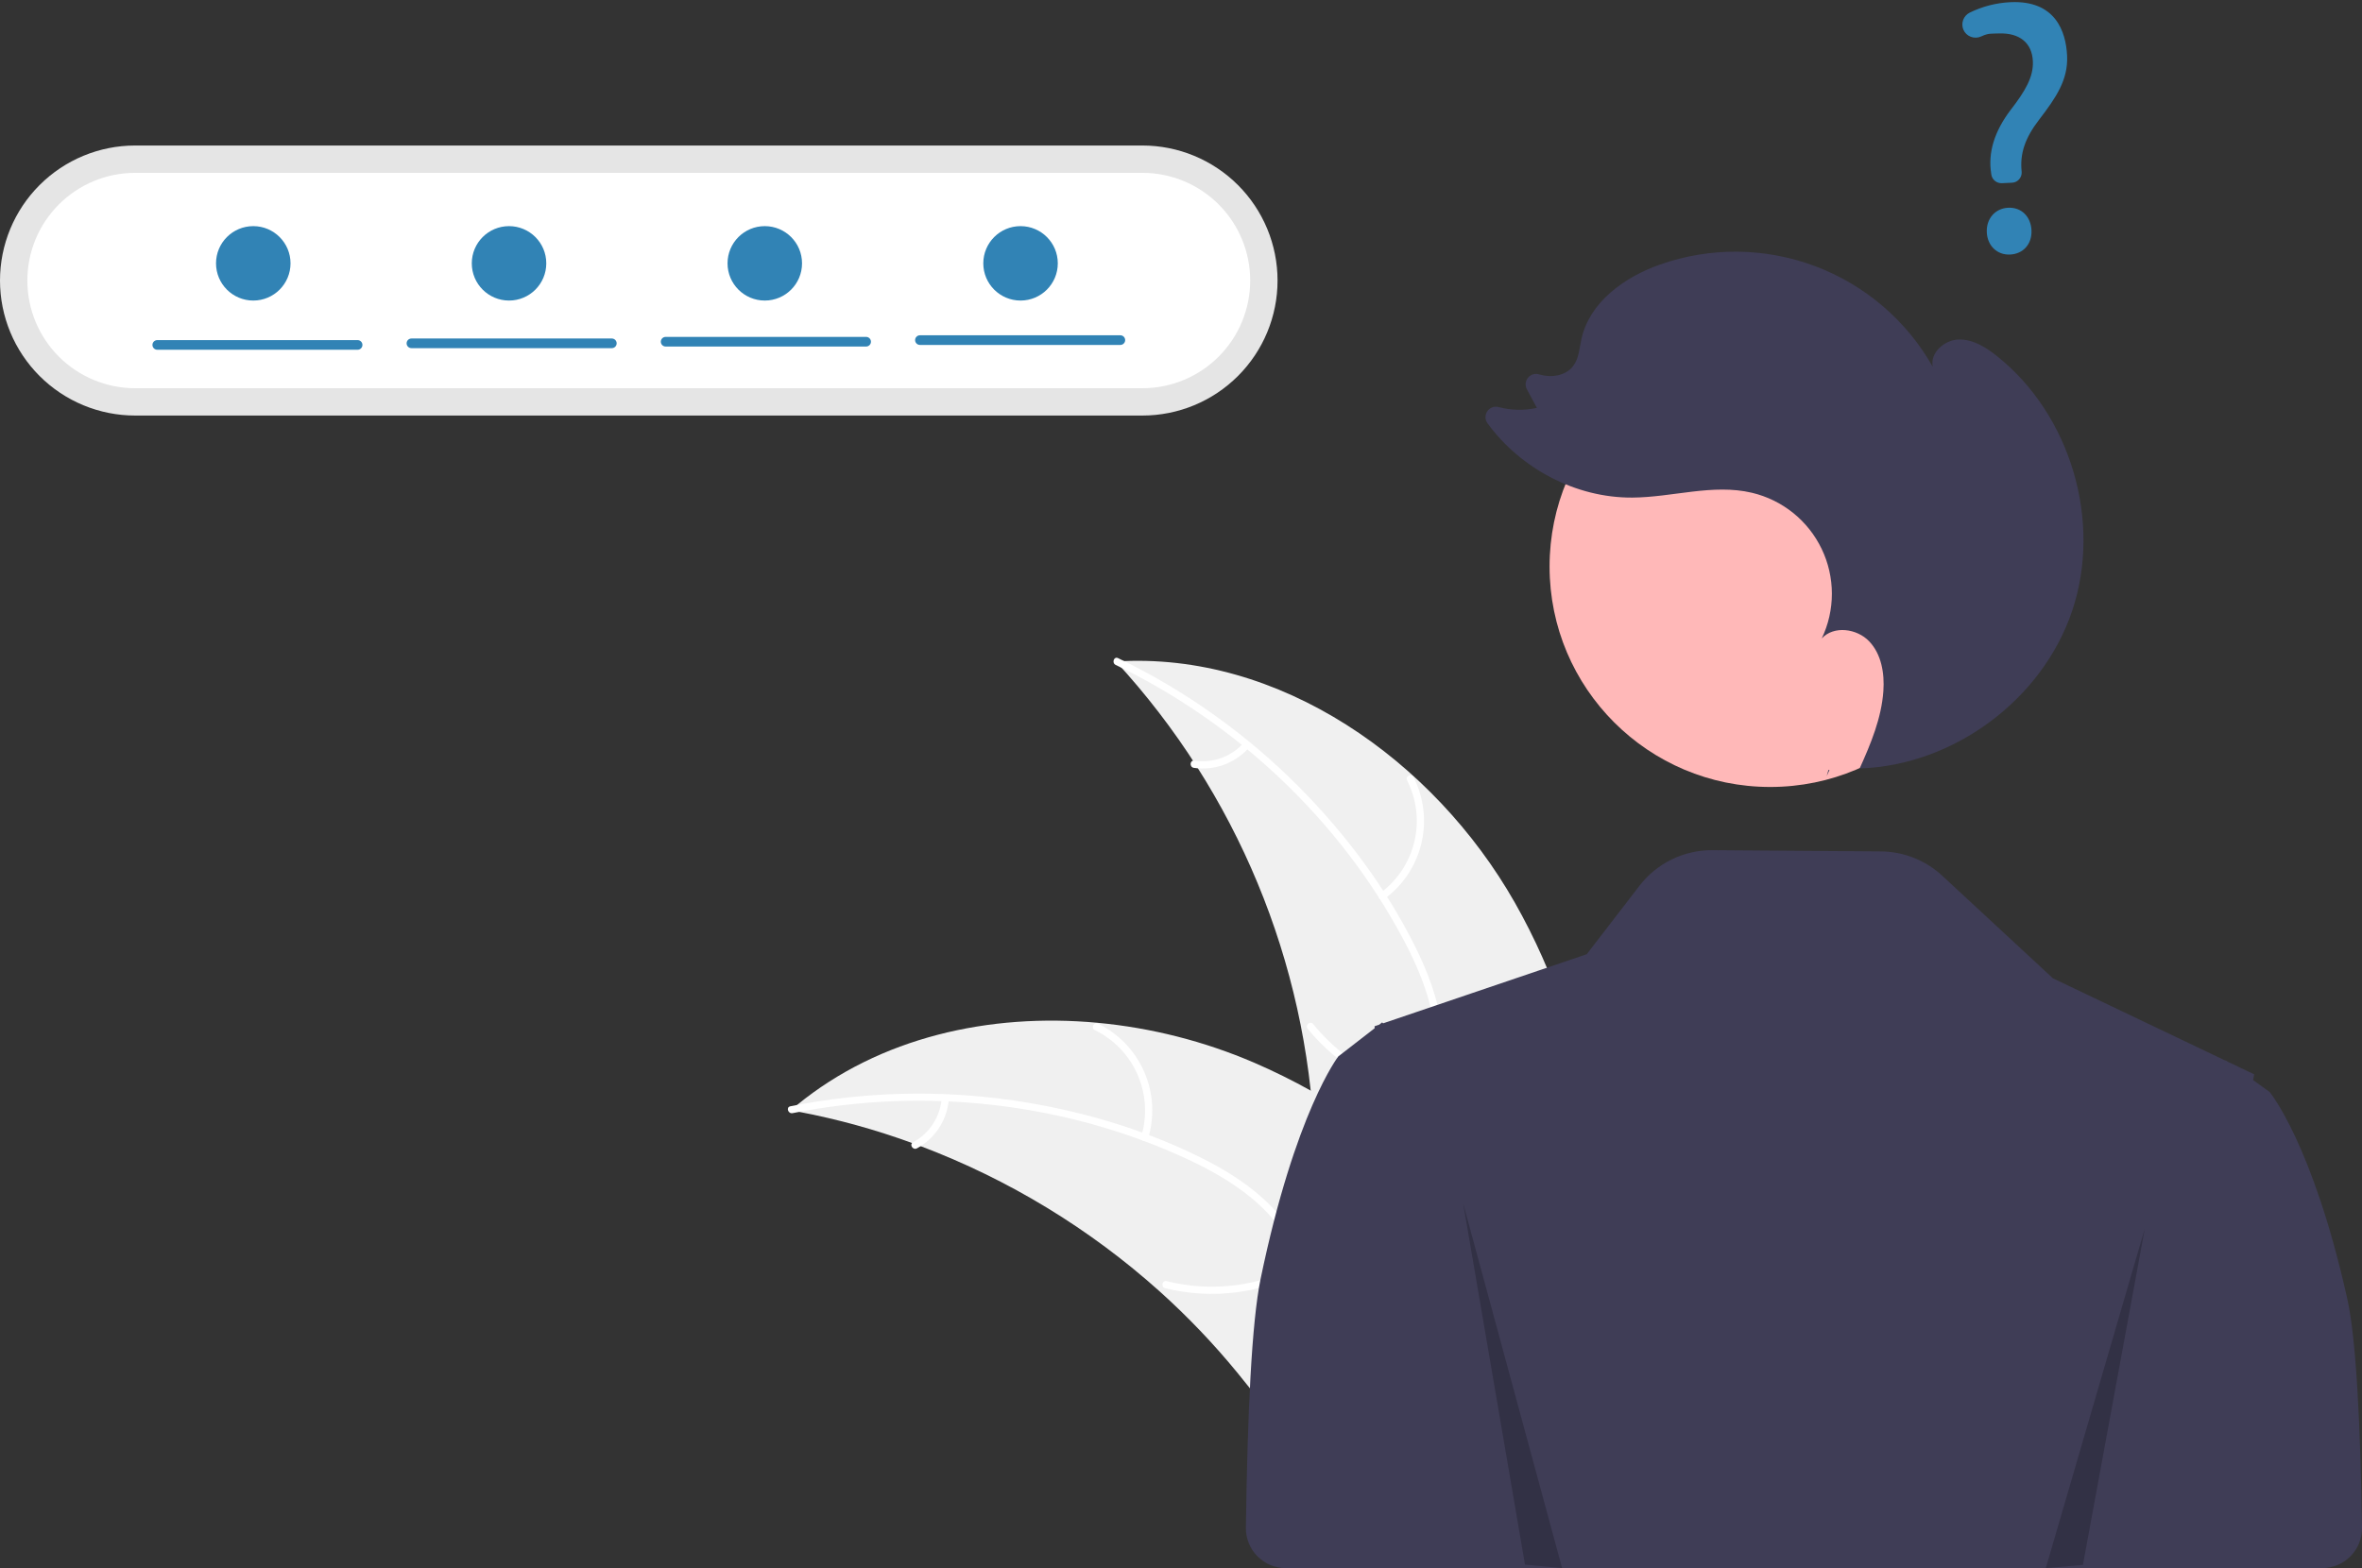 <svg width="509" height="338" viewBox="0 0 509 338" fill="none" xmlns="http://www.w3.org/2000/svg">
<rect x="0" y="0" width="509" height="338" fill="#333333" stroke="none"/>
<g clip-path="url(#clip0_15_115)">
<path d="M326.422 194.522C308.978 163.861 275.704 140.319 240.481 142.587C266.463 170.818 281.613 207.323 283.252 245.642C283.83 260.422 282.933 276.921 292.755 287.988C298.866 294.875 308.206 298.21 317.39 298.91C326.575 299.609 335.757 297.951 344.819 296.3L347.017 296.974C347.854 261.715 343.865 225.183 326.422 194.522Z" fill="#F0F0F0"/>
<path d="M240.429 143.325C266.476 155.854 288.686 176.779 302.32 202.299C305.267 207.816 307.777 213.669 308.871 219.858C309.967 226.05 309.202 231.943 307.085 237.824C305.15 243.2 302.548 248.475 301.955 254.228C301.33 260.291 303.562 265.96 307.581 270.46C312.499 275.965 319.102 279.377 325.676 282.488C332.976 285.943 340.612 289.417 345.782 295.865C346.408 296.646 347.585 295.63 346.959 294.849C337.965 283.63 322.568 281.521 311.891 272.484C306.909 268.266 303.169 262.524 303.405 255.795C303.612 249.91 306.29 244.468 308.296 239.042C310.403 233.344 311.453 227.615 310.698 221.54C309.925 215.326 307.639 209.362 304.846 203.794C298.546 191.236 289.924 179.706 280.047 169.74C268.696 158.284 255.467 148.852 240.932 141.854C240.033 141.421 239.535 142.895 240.429 143.325Z" fill="white"/>
<path d="M298.326 193.77C302.319 190.853 305.144 186.612 306.297 181.805C307.45 176.999 306.855 171.939 304.619 167.53C304.163 166.639 302.757 167.305 303.213 168.197C305.303 172.298 305.856 177.011 304.774 181.485C303.691 185.959 301.044 189.899 297.309 192.593C296.498 193.18 297.52 194.353 298.326 193.77Z" fill="white"/>
<path d="M308.426 235.227C298.42 233.766 289.333 228.591 282.976 220.733C282.347 219.954 281.17 220.97 281.799 221.749C288.429 229.914 297.896 235.28 308.312 236.778C309.305 236.92 309.413 235.369 308.426 235.227V235.227Z" fill="white"/>
<path d="M267.927 160.196C266.617 161.647 264.968 162.75 263.126 163.406C261.285 164.062 259.309 164.251 257.376 163.955C256.386 163.8 256.278 165.352 257.262 165.505C259.399 165.822 261.581 165.611 263.617 164.89C265.653 164.17 267.482 162.963 268.944 161.373C269.094 161.235 269.186 161.045 269.201 160.841C269.216 160.637 269.153 160.436 269.024 160.277C268.889 160.122 268.698 160.026 268.492 160.011C268.287 159.996 268.084 160.063 267.927 160.196Z" fill="white"/>
<path d="M170.398 239.31C171.013 239.425 171.629 239.539 172.251 239.665C180.521 241.241 188.65 243.486 196.557 246.378C197.172 246.592 197.792 246.818 198.399 247.049C217.374 254.219 234.852 264.847 249.944 278.393C255.945 283.788 261.526 289.632 266.639 295.874C273.7 304.494 280.67 314.402 289.897 320.023C290.853 320.62 291.846 321.158 292.868 321.632L346.023 299.602C346.119 299.491 346.22 299.392 346.316 299.281L348.479 298.499C348.238 298.158 347.98 297.81 347.739 297.47C347.6 297.272 347.449 297.079 347.31 296.881C347.213 296.751 347.116 296.62 347.037 296.497C347.005 296.454 346.972 296.41 346.945 296.379C346.866 296.256 346.779 296.15 346.704 296.039C345.27 294.091 343.82 292.149 342.354 290.215C342.348 290.203 342.348 290.203 342.332 290.195C331.121 275.483 318.583 261.577 304.331 250.014C303.902 249.667 303.469 249.306 303.015 248.969C296.562 243.792 289.697 239.152 282.487 235.093C278.532 232.884 274.468 230.875 270.309 229.076C259.556 224.449 248.142 221.54 236.484 220.456C213.244 218.3 189.573 223.594 171.748 238.183C171.293 238.556 170.848 238.925 170.398 239.31Z" fill="#F0F0F0"/>
<path d="M170.797 239.935C199.144 234.269 229.485 237.615 255.748 249.789C261.426 252.421 266.956 255.585 271.559 259.868C276.165 264.152 279.105 269.319 280.959 275.287C282.653 280.744 283.754 286.521 286.746 291.471C289.9 296.688 295.099 299.872 301.019 301.047C308.262 302.484 315.591 301.235 322.715 299.765C330.624 298.132 338.814 296.311 346.828 298.35C347.799 298.597 348.125 297.077 347.156 296.831C333.214 293.284 319.65 300.862 305.68 300.07C299.161 299.7 292.714 297.364 288.848 291.85C285.467 287.027 284.327 281.07 282.659 275.531C280.908 269.714 278.295 264.508 274.031 260.112C269.67 255.615 264.251 252.229 258.666 249.463C246.069 243.226 232.238 239.208 218.346 237.192C202.38 234.874 186.135 235.302 170.313 238.458C169.334 238.653 169.824 240.13 170.797 239.935V239.935Z" fill="white"/>
<path d="M247.42 245.382C248.851 240.651 248.551 235.565 246.575 231.034C244.599 226.502 241.076 222.82 236.634 220.645C235.734 220.208 235.012 221.585 235.913 222.023C240.053 224.041 243.335 227.471 245.166 231.694C246.998 235.918 247.258 240.656 245.9 245.054C245.606 246.01 247.128 246.333 247.42 245.382Z" fill="white"/>
<path d="M280.464 272.407C271.595 277.26 261.221 278.595 251.411 276.145C250.439 275.901 250.112 277.421 251.082 277.664C261.296 280.195 272.089 278.784 281.307 273.714C282.185 273.23 281.338 271.926 280.464 272.407Z" fill="white"/>
<path d="M202.919 236.863C202.747 238.809 202.095 240.682 201.02 242.314C199.944 243.946 198.481 245.285 196.759 246.212C195.875 246.684 196.724 247.987 197.603 247.518C199.499 246.485 201.114 245.004 202.306 243.204C203.498 241.404 204.23 239.34 204.44 237.191C204.476 236.99 204.435 236.783 204.324 236.612C204.214 236.44 204.042 236.317 203.843 236.268C203.642 236.225 203.432 236.264 203.259 236.376C203.085 236.487 202.963 236.662 202.919 236.863Z" fill="white"/>
<path d="M271.654 275.657C279.099 239.691 288.404 227.7 288.404 227.7L291.959 224.945L296.234 221.627L296.213 221.201L297.227 220.856L297.465 220.671L297.856 220.372L297.918 220.439L298.051 220.576L317.396 214.006L341.938 205.676L353.303 190.916C355.154 188.512 357.536 186.569 360.265 185.24C362.993 183.91 365.992 183.23 369.027 183.252L405.322 183.52C410.23 183.557 414.946 185.426 418.544 188.761L442.4 210.872L479.573 228.611L479.635 228.548L480.026 228.827L485.769 231.571L485.532 232.804L489.087 235.367C489.087 235.367 498.392 246.525 505.837 279.99C507.73 288.505 508.663 306.772 508.999 329.281C509.016 330.42 508.806 331.55 508.382 332.607C507.958 333.664 507.327 334.626 506.527 335.437C505.728 336.249 504.774 336.893 503.723 337.333C502.672 337.773 501.544 338 500.404 338H301.859V338H277.078C275.939 337.999 274.812 337.773 273.761 337.333C272.711 336.894 271.758 336.25 270.958 335.44C270.159 334.63 269.528 333.669 269.103 332.613C268.678 331.557 268.467 330.428 268.483 329.29C268.812 304.797 269.743 284.891 271.654 275.657Z" fill="#3F3D56"/>
<path d="M246.18 31.365C253.905 31.365 261.313 34.431 266.775 39.889C272.237 45.347 275.306 52.749 275.306 60.468C275.306 68.186 272.237 75.589 266.775 81.046C261.313 86.504 253.905 89.57 246.18 89.57H29.125C21.401 89.57 13.993 86.504 8.531 81.046C3.069 75.589 3.05176e-05 68.186 3.05176e-05 60.468C3.05176e-05 52.749 3.069 45.347 8.531 39.889C13.993 34.431 21.401 31.365 29.125 31.365H246.18Z" fill="#E5E5E5"/>
<path d="M246.18 37.255C252.341 37.255 258.25 39.7 262.607 44.054C266.964 48.407 269.411 54.311 269.411 60.468C269.411 66.624 266.964 72.528 262.607 76.882C258.25 81.235 252.341 83.68 246.18 83.68H29.125C22.964 83.68 17.055 81.235 12.699 76.882C8.342 72.528 5.894 66.624 5.894 60.468C5.894 54.311 8.342 48.407 12.699 44.054C17.055 39.7 22.964 37.255 29.125 37.255H246.18Z" fill="white"/>
<path d="M381.475 169.628C355.214 169.628 333.925 148.356 333.925 122.115C333.925 95.875 355.214 74.603 381.475 74.603C407.736 74.603 429.025 95.875 429.025 122.115C429.025 148.356 407.736 169.628 381.475 169.628Z" fill="#FFB8B8"/>
<path d="M393.639 167.301C393.842 166.854 394.045 166.406 394.247 165.956C394.169 165.958 394.092 165.969 394.014 165.972L393.639 167.301Z" fill="#3F3D56"/>
<path d="M430.347 76.763C427.942 74.846 425.131 73.082 422.057 73.181C418.982 73.281 415.864 76.055 416.501 79.063C410.853 69.071 401.864 61.386 391.11 57.357C380.357 53.328 368.527 53.212 357.697 57.03C350.054 59.724 342.56 65.114 340.805 73.019C340.354 75.048 340.257 77.273 338.989 78.921C337.391 80.999 334.332 81.469 331.813 80.738C331.788 80.731 331.762 80.723 331.737 80.716C331.312 80.57 330.852 80.556 330.419 80.675C329.985 80.793 329.597 81.039 329.304 81.38C329.012 81.722 328.829 82.143 328.779 82.589C328.728 83.036 328.813 83.487 329.023 83.885L331.185 87.914C328.459 88.521 325.627 88.461 322.93 87.739C322.481 87.621 322.008 87.645 321.574 87.807C321.14 87.969 320.767 88.262 320.506 88.644C320.245 89.026 320.108 89.48 320.116 89.943C320.123 90.406 320.273 90.855 320.546 91.229C327.676 101.011 339.588 107.327 351.744 107.253C360.383 107.2 369.112 104.225 377.52 106.21C380.773 106.978 383.812 108.464 386.415 110.559C389.019 112.654 391.119 115.304 392.564 118.316C394.008 121.328 394.759 124.625 394.762 127.965C394.764 131.304 394.019 134.603 392.58 137.617C395.163 134.794 400.156 135.462 402.798 138.23C405.44 140.998 406.124 145.129 405.858 148.945C405.451 154.782 403.163 160.281 400.75 165.634C420.977 164.997 440.109 150.82 446.549 131.644C453.015 112.387 446.238 89.43 430.347 76.763Z" fill="#3F3D56"/>
<path opacity="0.2" d="M462.199 264.798L448.862 337.304L440.86 338L462.199 264.798Z" fill="black"/>
<path opacity="0.2" d="M315.292 259.33L328.629 337.251L336.631 338L315.292 259.33Z" fill="black"/>
<path d="M433.154 54.865C430.386 54.992 428.28 52.98 428.145 50.081C428.008 47.137 429.95 44.908 432.762 44.779C435.575 44.649 437.636 46.648 437.775 49.639C437.912 52.585 436.012 54.734 433.154 54.865ZM433.582 39.382L431.381 39.483C430.832 39.506 430.295 39.322 429.875 38.968C429.455 38.613 429.183 38.115 429.113 37.57L429.086 37.351C428.38 32.898 429.785 28.31 433.263 23.724C436.43 19.627 438.231 16.59 438.073 13.187C437.891 9.252 435.233 7.072 430.783 7.206C429.046 7.286 428.57 7.101 426.956 7.845C426.604 8.009 426.222 8.102 425.833 8.116C425.444 8.13 425.056 8.066 424.693 7.927C424.341 7.794 424.02 7.591 423.748 7.332C423.476 7.072 423.259 6.76 423.11 6.415C422.823 5.75 422.8 5 423.044 4.319C423.288 3.637 423.783 3.074 424.427 2.742C427.18 1.383 430.186 0.61 433.254 0.47C442.872 0.029 445.201 6.703 445.448 12.007C445.689 17.194 443.109 20.985 439.437 25.775C436.375 29.751 435.244 33.111 435.656 37.013C435.682 37.306 435.648 37.601 435.556 37.88C435.465 38.16 435.318 38.418 435.124 38.639C434.931 38.861 434.694 39.04 434.429 39.168C434.164 39.296 433.876 39.368 433.582 39.382L433.582 39.382Z" fill="#3183B5"/>
<path d="M198.236 74.348H241.421C241.559 74.349 241.695 74.322 241.822 74.271C241.949 74.219 242.064 74.142 242.161 74.046C242.259 73.949 242.336 73.834 242.389 73.708C242.441 73.581 242.469 73.445 242.469 73.308C242.469 73.171 242.441 73.035 242.389 72.909C242.336 72.782 242.259 72.668 242.161 72.571C242.064 72.474 241.949 72.398 241.822 72.346C241.695 72.294 241.559 72.268 241.421 72.269H198.236C197.961 72.271 197.698 72.381 197.505 72.576C197.311 72.771 197.202 73.034 197.202 73.308C197.202 73.583 197.311 73.846 197.505 74.041C197.698 74.236 197.961 74.346 198.236 74.348Z" fill="#3183B5"/>
<path d="M143.452 74.694H186.638C186.775 74.695 186.911 74.669 187.038 74.617C187.165 74.565 187.28 74.489 187.378 74.392C187.475 74.296 187.552 74.181 187.605 74.054C187.658 73.928 187.685 73.792 187.685 73.655C187.685 73.518 187.658 73.382 187.605 73.255C187.552 73.129 187.475 73.014 187.378 72.917C187.28 72.821 187.165 72.744 187.038 72.692C186.911 72.641 186.775 72.614 186.638 72.615H143.452C143.315 72.614 143.179 72.641 143.052 72.692C142.925 72.744 142.809 72.821 142.712 72.917C142.614 73.014 142.537 73.129 142.484 73.255C142.432 73.382 142.404 73.518 142.404 73.655C142.404 73.792 142.432 73.928 142.484 74.054C142.537 74.181 142.614 74.296 142.712 74.392C142.809 74.489 142.925 74.565 143.052 74.617C143.179 74.669 143.315 74.695 143.452 74.694Z" fill="#3183B5"/>
<path d="M88.668 75.041H131.854C132.128 75.039 132.391 74.928 132.585 74.734C132.778 74.539 132.887 74.276 132.887 74.001C132.887 73.727 132.778 73.463 132.585 73.269C132.391 73.074 132.128 72.964 131.854 72.962H88.668C88.531 72.961 88.395 72.987 88.268 73.039C88.141 73.091 88.025 73.167 87.928 73.264C87.831 73.36 87.753 73.475 87.701 73.602C87.648 73.728 87.621 73.864 87.621 74.001C87.621 74.138 87.648 74.274 87.701 74.401C87.753 74.527 87.831 74.642 87.928 74.739C88.025 74.835 88.141 74.912 88.268 74.963C88.395 75.015 88.531 75.041 88.668 75.041H88.668Z" fill="#3183B5"/>
<path d="M33.884 75.387H77.07C77.345 75.385 77.608 75.275 77.801 75.08C77.995 74.885 78.103 74.622 78.103 74.348C78.103 74.073 77.995 73.81 77.801 73.615C77.608 73.421 77.345 73.31 77.07 73.308H33.884C33.61 73.31 33.347 73.421 33.153 73.615C32.96 73.81 32.851 74.073 32.851 74.348C32.851 74.622 32.96 74.885 33.153 75.08C33.347 75.275 33.61 75.385 33.884 75.387Z" fill="#3183B5"/>
<path d="M219.923 64.782C215.491 64.782 211.897 61.191 211.897 56.762C211.897 52.333 215.491 48.742 219.923 48.742C224.356 48.742 227.95 52.333 227.95 56.762C227.95 61.191 224.356 64.782 219.923 64.782Z" fill="#3183B5"/>
<path d="M164.809 64.782C160.376 64.782 156.782 61.191 156.782 56.762C156.782 52.333 160.376 48.742 164.809 48.742C169.242 48.742 172.835 52.333 172.835 56.762C172.835 61.191 169.242 64.782 164.809 64.782Z" fill="#3183B5"/>
<path d="M109.694 64.782C105.261 64.782 101.668 61.191 101.668 56.762C101.668 52.333 105.261 48.742 109.694 48.742C114.127 48.742 117.721 52.333 117.721 56.762C117.721 61.191 114.127 64.782 109.694 64.782Z" fill="#3183B5"/>
<path d="M54.58 64.782C50.147 64.782 46.553 61.191 46.553 56.762C46.553 52.333 50.147 48.742 54.58 48.742C59.012 48.742 62.606 52.333 62.606 56.762C62.606 61.191 59.012 64.782 54.58 64.782Z" fill="#3183B5"/>
</g>
<defs>
<clipPath id="clip0_15_115">
<rect width="509" height="338" fill="white" transform="matrix(-1 0 0 1 509 0)"/>
</clipPath>
</defs>
</svg>
